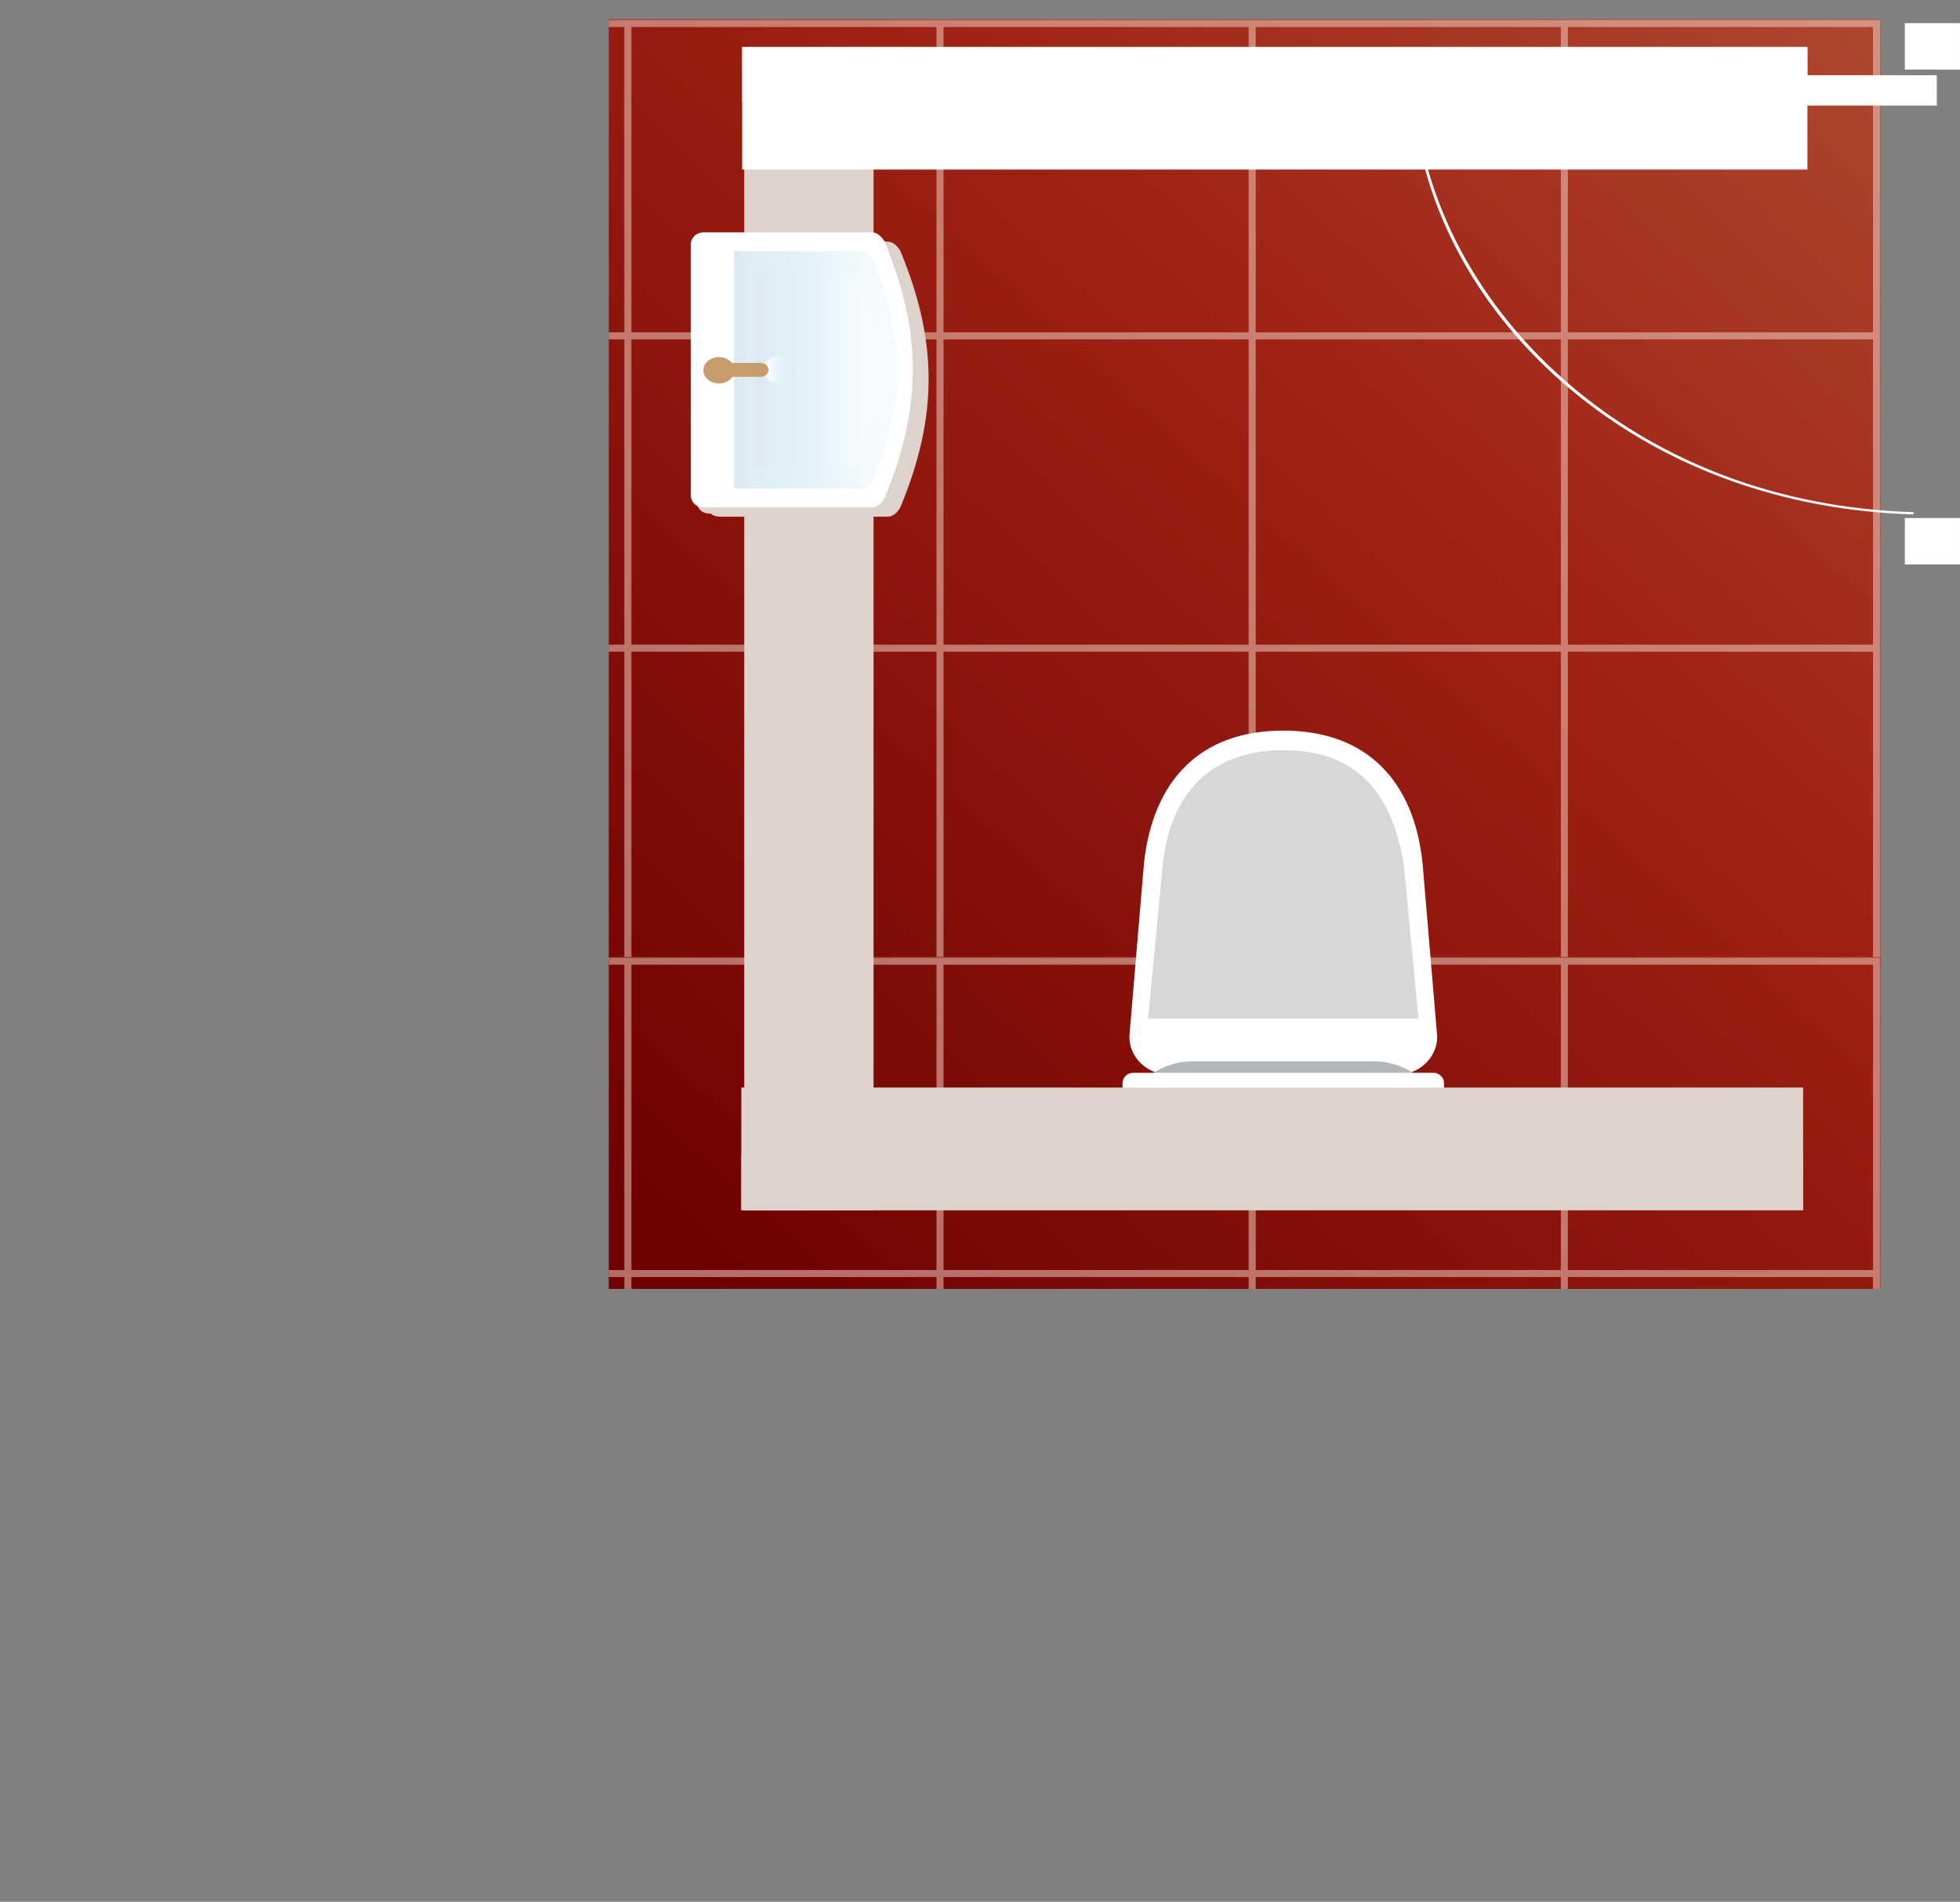 <?xml version="1.0" encoding="UTF-8"?>
<svg xmlns="http://www.w3.org/2000/svg" xmlns:xlink="http://www.w3.org/1999/xlink" viewBox="0 0 509.141 494.008">
  <rect x="0" y="0" width="509.141" height="494.008" fill="#808080" stroke="none"/>
  <defs>
    <style>
      .cls-1 {
        opacity: .13;
      }

      .cls-2 {
        fill: #555;
      }

      .cls-3 {
        fill: url(#Sky-3);
      }

      .cls-4, .cls-5, .cls-6 {
        fill: #fff;
      }

      .cls-5, .cls-7 {
        mix-blend-mode: multiply;
      }

      .cls-7 {
        fill: #ddd3cc;
      }

      .cls-6 {
        fill-rule: evenodd;
      }

      .cls-8 {
        fill: url(#Sky-2);
      }

      .cls-9 {
        isolation: isolate;
      }

      .cls-10 {
        fill: #d6d8d8;
      }

      .cls-11 {
        fill: #c69c6d;
      }

      .cls-12 {
        fill: url(#Earthtone_21-2);
      }

      .cls-13 {
        fill: #b3b6ba;
      }

      .cls-14 {
        fill: #f9ddcf;
        opacity: .5;
      }

      .cls-15 {
        clip-path: url(#clippath);
      }

      .cls-16 {
        fill: none;
      }

      .cls-17 {
        fill: url(#Earthtone_21);
      }

      .cls-18 {
        fill: url(#Sky);
      }

      .cls-19 {
        fill: #888;
      }
    </style>
    <clipPath id="clippath">
      <rect class="cls-16" x="158.141" width="331.59" height="334.808"/>
    </clipPath>
    <linearGradient id="Earthtone_21" data-name="Earthtone 21" x1="661.058" y1="-367.539" x2="284.309" y2="44.46" gradientTransform="translate(-171.016 226.505)" gradientUnits="userSpaceOnUse">
      <stop offset="0" stop-color="#b85e42"/>
      <stop offset=".5" stop-color="#9f2214"/>
      <stop offset="1" stop-color="#700101"/>
    </linearGradient>
    <linearGradient id="Earthtone_21-2" data-name="Earthtone 21" x1="782.263" y1="-256.511" x2="405.51" y2="155.493" xlink:href="#Earthtone_21"/>
    <linearGradient id="Sky" x1="1435.027" y1="775.431" x2="1435.027" y2="732.926" gradientTransform="translate(-542.263 1531.112) rotate(-90)" gradientUnits="userSpaceOnUse">
      <stop offset="0" stop-color="#cce0f4"/>
      <stop offset=".064" stop-color="#c2dcf2"/>
      <stop offset=".171" stop-color="#a9d2ee"/>
      <stop offset=".307" stop-color="#7fc2e7"/>
      <stop offset=".465" stop-color="#46abdd"/>
      <stop offset=".567" stop-color="#1e9cd7"/>
      <stop offset=".865" stop-color="#0075be"/>
      <stop offset=".994" stop-color="#005b97"/>
    </linearGradient>
    <linearGradient id="Sky-2" data-name="Sky" x1="1435.027" y1="769.982" x2="1435.027" y2="738.379" xlink:href="#Sky"/>
    <linearGradient id="Sky-3" data-name="Sky" x1="198.345" y1="96.084" x2="206.918" y2="96.084" gradientTransform="matrix(1,0,0,1,0,0)" xlink:href="#Sky"/>
  </defs>
  <g class="cls-9">
    <g id="Layer_1" data-name="Layer 1">
      <g class="cls-15">
        <g>
          <rect class="cls-17" x=".09" y="5.042" width="488.355" height="245.39"/>
          <path class="cls-14" d="m407.281,5.186H0v245.245h488.362V5.186h-81.08ZM82.915,167.457v-79.295h79.26v79.295h-79.26Zm81.104,0v-79.295h79.246v79.295h-79.246Zm81.077,0v-79.295h79.26v79.295h-79.26Zm81.104,0v-79.295h79.26v79.295h-79.26ZM405.461,7.013v79.315h-79.26V7.013h79.26Zm-81.104,0v79.315h-79.26V7.013h79.26Zm-81.091,0v79.315h-79.246V7.013h79.246Zm-81.091,0v79.315h-79.26V7.013h79.26ZM1.824,7.013h79.267v79.315H1.824V7.013Zm0,81.149h79.267v79.295H1.824v-79.295Zm0,160.45v-79.322h79.267v79.322H1.824Zm81.091,0v-79.322h79.26v79.322h-79.26Zm81.104,0v-79.322h79.246v79.322h-79.246Zm81.077,0v-79.322h79.26v79.322h-79.26Zm81.104,0v-79.322h79.26v79.322h-79.26Zm160.34,0h-79.26v-79.322h79.26v79.322Zm0-81.156h-79.26v-79.295h79.26v79.295Zm-79.26-81.129V7.013h79.26v79.315h-79.26Z"/>
          <rect class="cls-12" x=".09" y="248.612" width="488.355" height="245.396"/>
          <path class="cls-14" d="m407.281,248.756H0v245.253h488.362v-245.253h-81.08ZM82.915,411.04v-79.315h79.26v79.315h-79.26Zm81.104,0v-79.315h79.246v79.315h-79.246Zm81.077,0v-79.315h79.26v79.315h-79.26Zm81.104,0v-79.315h79.26v79.315h-79.26Zm79.26-160.45v79.315h-79.26v-79.315h79.26Zm-81.104,0v79.315h-79.26v-79.315h79.26Zm-81.091,0v79.315h-79.246v-79.315h79.246Zm-81.091,0v79.315h-79.26v-79.315h79.26Zm-160.351,0h79.267v79.315H1.824v-79.315Zm0,81.135h79.267v79.315H1.824v-79.315Zm0,160.456v-79.315h79.267v79.315H1.824Zm81.091,0v-79.315h79.26v79.315h-79.26Zm81.104,0v-79.315h79.246v79.315h-79.246Zm81.077,0v-79.315h79.26v79.315h-79.26Zm81.104,0v-79.315h79.26v79.315h-79.26Zm160.34,0h-79.26v-79.315h79.26v79.315Zm0-81.141h-79.26v-79.315h79.26v79.315Zm-79.26-81.135v-79.315h79.26v79.315h-79.26Z"/>
        </g>
      </g>
      <g>
        <g>
          <rect class="cls-4" x="495.863" y="135.472" width="12.209" height="10.257"/>
          <path class="cls-4" d="m494.801,134.567v12.054h14.339v-12.054h-14.339Zm2.137,10.263v-8.465s10.068,0,10.068,0v8.465s-10.068,0-10.068,0Z"/>
        </g>
        <g>
          <polygon class="cls-6" points="508.072 6.905 508.072 17.173 495.863 17.161 495.863 6.905 508.072 6.905"/>
          <path class="cls-4" d="m494.801,6.012v12.054h14.339V6.012h-14.339Zm2.137,10.257V7.803s10.068,0,10.068,0v8.477s-10.068-.012-10.068-.012Z"/>
        </g>
        <g>
          <path class="cls-4" d="m368.495,36.696c4.844,24.995,19.573,48.466,41.492,66.092,23.849,19.18,53.952,29.843,87.069,30.84l.024-.585c-72.112-2.191-118.914-50.165-127.882-96.445l-.703.099Z"/>
          <polygon class="cls-4" points="367.585 27.992 375.366 39.554 368.995 37.304 363.513 40.829 367.585 27.992"/>
        </g>
        <g>
          <path class="cls-4" d="m366.185,21.035h135.16s0,4.899,0,4.899h-135.16s0-4.899,0-4.899Z"/>
          <path class="cls-4" d="m364.406,19.539v7.885h138.712v-7.885h-138.712Zm3.551,4.905v-1.92s131.613,0,131.613,0v1.92s-131.613,0-131.613,0Z"/>
        </g>
      </g>
      <g>
        <path class="cls-4" d="m303.807,279.191h59.096c5.737,0,10.434-4.459,10.434-9.907l-3.814-45.148c-2.207-20.941-14.181-34.351-36.168-34.351h0c-21.994,0-33.886,13.41-36.179,34.351l-3.806,45.148c0,5.448,4.692,9.907,10.437,9.907Z"/>
        <path class="cls-10" d="m368.472,264.621l-3.806-40.014c-3.062-18.479-11.996-29.728-31.31-29.728h0c-19.319,0-29.362,11.708-31.317,29.728l-3.81,40.014h70.243Z"/>
        <path class="cls-13" d="m309.889,310.438h46.926c10.064,0,18.299-7.819,18.299-17.378h0c0-9.553-8.234-17.372-18.299-17.372h-46.926c-10.064,0-18.298,7.819-18.298,17.372h0c0,9.559,8.233,17.378,18.298,17.378Z"/>
        <path class="cls-4" d="m292.034,278.68h82.636c.245,0,.443.199.443.443v30.73c0,1.511-1.227,2.738-2.738,2.738h-78.046c-1.511,0-2.738-1.227-2.738-2.738v-30.73c0-.244.198-.443.443-.443Z" transform="translate(666.704 591.271) rotate(180)"/>
        <path class="cls-19" d="m294.429,312.591h77.846c1.565,0,2.838-1.204,2.838-2.697v-.517c0,1.486-1.272,2.697-2.838,2.697h-77.846c-1.565,0-2.838-1.212-2.838-2.697v.517c0,1.493,1.272,2.697,2.838,2.697Z"/>
        <path class="cls-2" d="m328.876,295.632c0-2.344,2.003-4.243,4.479-4.243s4.472,1.899,4.472,4.243-2.003,4.25-4.472,4.25-4.479-1.899-4.479-4.25Z"/>
      </g>
      <g>
        <rect class="cls-7" x="192.568" y="282.504" width="275.824" height="31.849"/>
        <rect class="cls-7" x="192.568" y="300.104" width="275.824" height="14.248"/>
      </g>
      <g>
        <rect class="cls-7" x="193.374" y="12.264" width="33.545" height="302.141"/>
        <rect class="cls-7" x="193.374" y="12.264" width="15.009" height="302.141"/>
      </g>
      <g>
        <rect class="cls-5" x="192.795" y="12.193" width="276.706" height="31.849"/>
        <rect class="cls-5" x="192.795" y="12.193" width="276.706" height="14.248"/>
      </g>
      <path class="cls-7" d="m233.975,131.565c9.659-23.365,9.659-42.777,0-66.14-.162-.406-1.361-2.656-3.446-2.656h-43.503c-2.915,0-3.505,2.427-3.505,2.983v65.485c0,.557.586,2.981,3.505,2.981h43.503c2.11,0,3.284-2.249,3.446-2.653Z"/>
      <path class="cls-7" d="m231.377,130.762c9.659-23.365,9.659-42.777,0-66.14-.162-.406-1.361-2.656-3.446-2.656h-43.503c-2.915,0-3.505,2.427-3.505,2.983v65.485c0,.557.586,2.981,3.505,2.981h43.503c2.11,0,3.284-2.249,3.446-2.653Z"/>
      <g>
        <path class="cls-4" d="m229.88,63.015c9.658,23.363,9.658,42.775,0,66.14-.162.405-1.336,2.653-3.446,2.653h-43.503c-2.915,0-3.505-2.424-3.505-2.981V63.342c0-.555.594-2.983,3.505-2.983h43.503c2.088,0,3.284,2.25,3.446,2.656Z"/>
        <g class="cls-1">
          <path class="cls-18" d="m226.921,67.82c8.33,20.16,8.33,36.369,0,56.529-.144.35-.992,2.564-3.291,2.564h-32.967v-61.655h32.967c2.011,0,3.147,2.212,3.291,2.562Z"/>
          <path class="cls-8" d="m223.077,71.46c6.19,16.415,6.19,32.834,0,49.25-.111.286-.399.479-.723.479h-26.237v-50.208h26.237c.325,0,.612.194.723.478Z"/>
          <path class="cls-3" d="m202.635,92.44c2.358,0,4.283,1.632,4.283,3.643,0,2.012-1.926,3.645-4.283,3.645-2.376,0-4.29-1.633-4.29-3.645,0-2.012,1.915-3.643,4.29-3.643Z"/>
        </g>
        <g>
          <path class="cls-11" d="m197.596,94.279c1.118,0,2.029.809,2.029,1.808h0c0,.998-.911,1.806-2.029,1.806h-7.176c-1.118,0-2.029-.808-2.029-1.806h0c0-.998.911-1.808,2.029-1.808h7.176Z"/>
          <path class="cls-11" d="m197.348,94.481c1.044,0,1.885.717,1.885,1.605h0c0,.886-.841,1.605-1.885,1.605h-6.681c-1.044,0-1.885-.719-1.885-1.605h0c0-.888.841-1.605,1.885-1.605h6.681Z"/>
          <path class="cls-11" d="m186.753,92.753c2.228,0,4.029,1.536,4.029,3.43,0,1.896-1.8,3.43-4.029,3.43s-4.036-1.534-4.036-3.43,1.808-3.43,4.036-3.43Z"/>
          <path class="cls-11" d="m186.753,93.794c1.55,0,2.811,1.07,2.811,2.389s-1.262,2.391-2.811,2.391-2.811-1.072-2.811-2.391,1.254-2.389,2.811-2.389Z"/>
        </g>
      </g>
    </g>
  </g>
</svg>